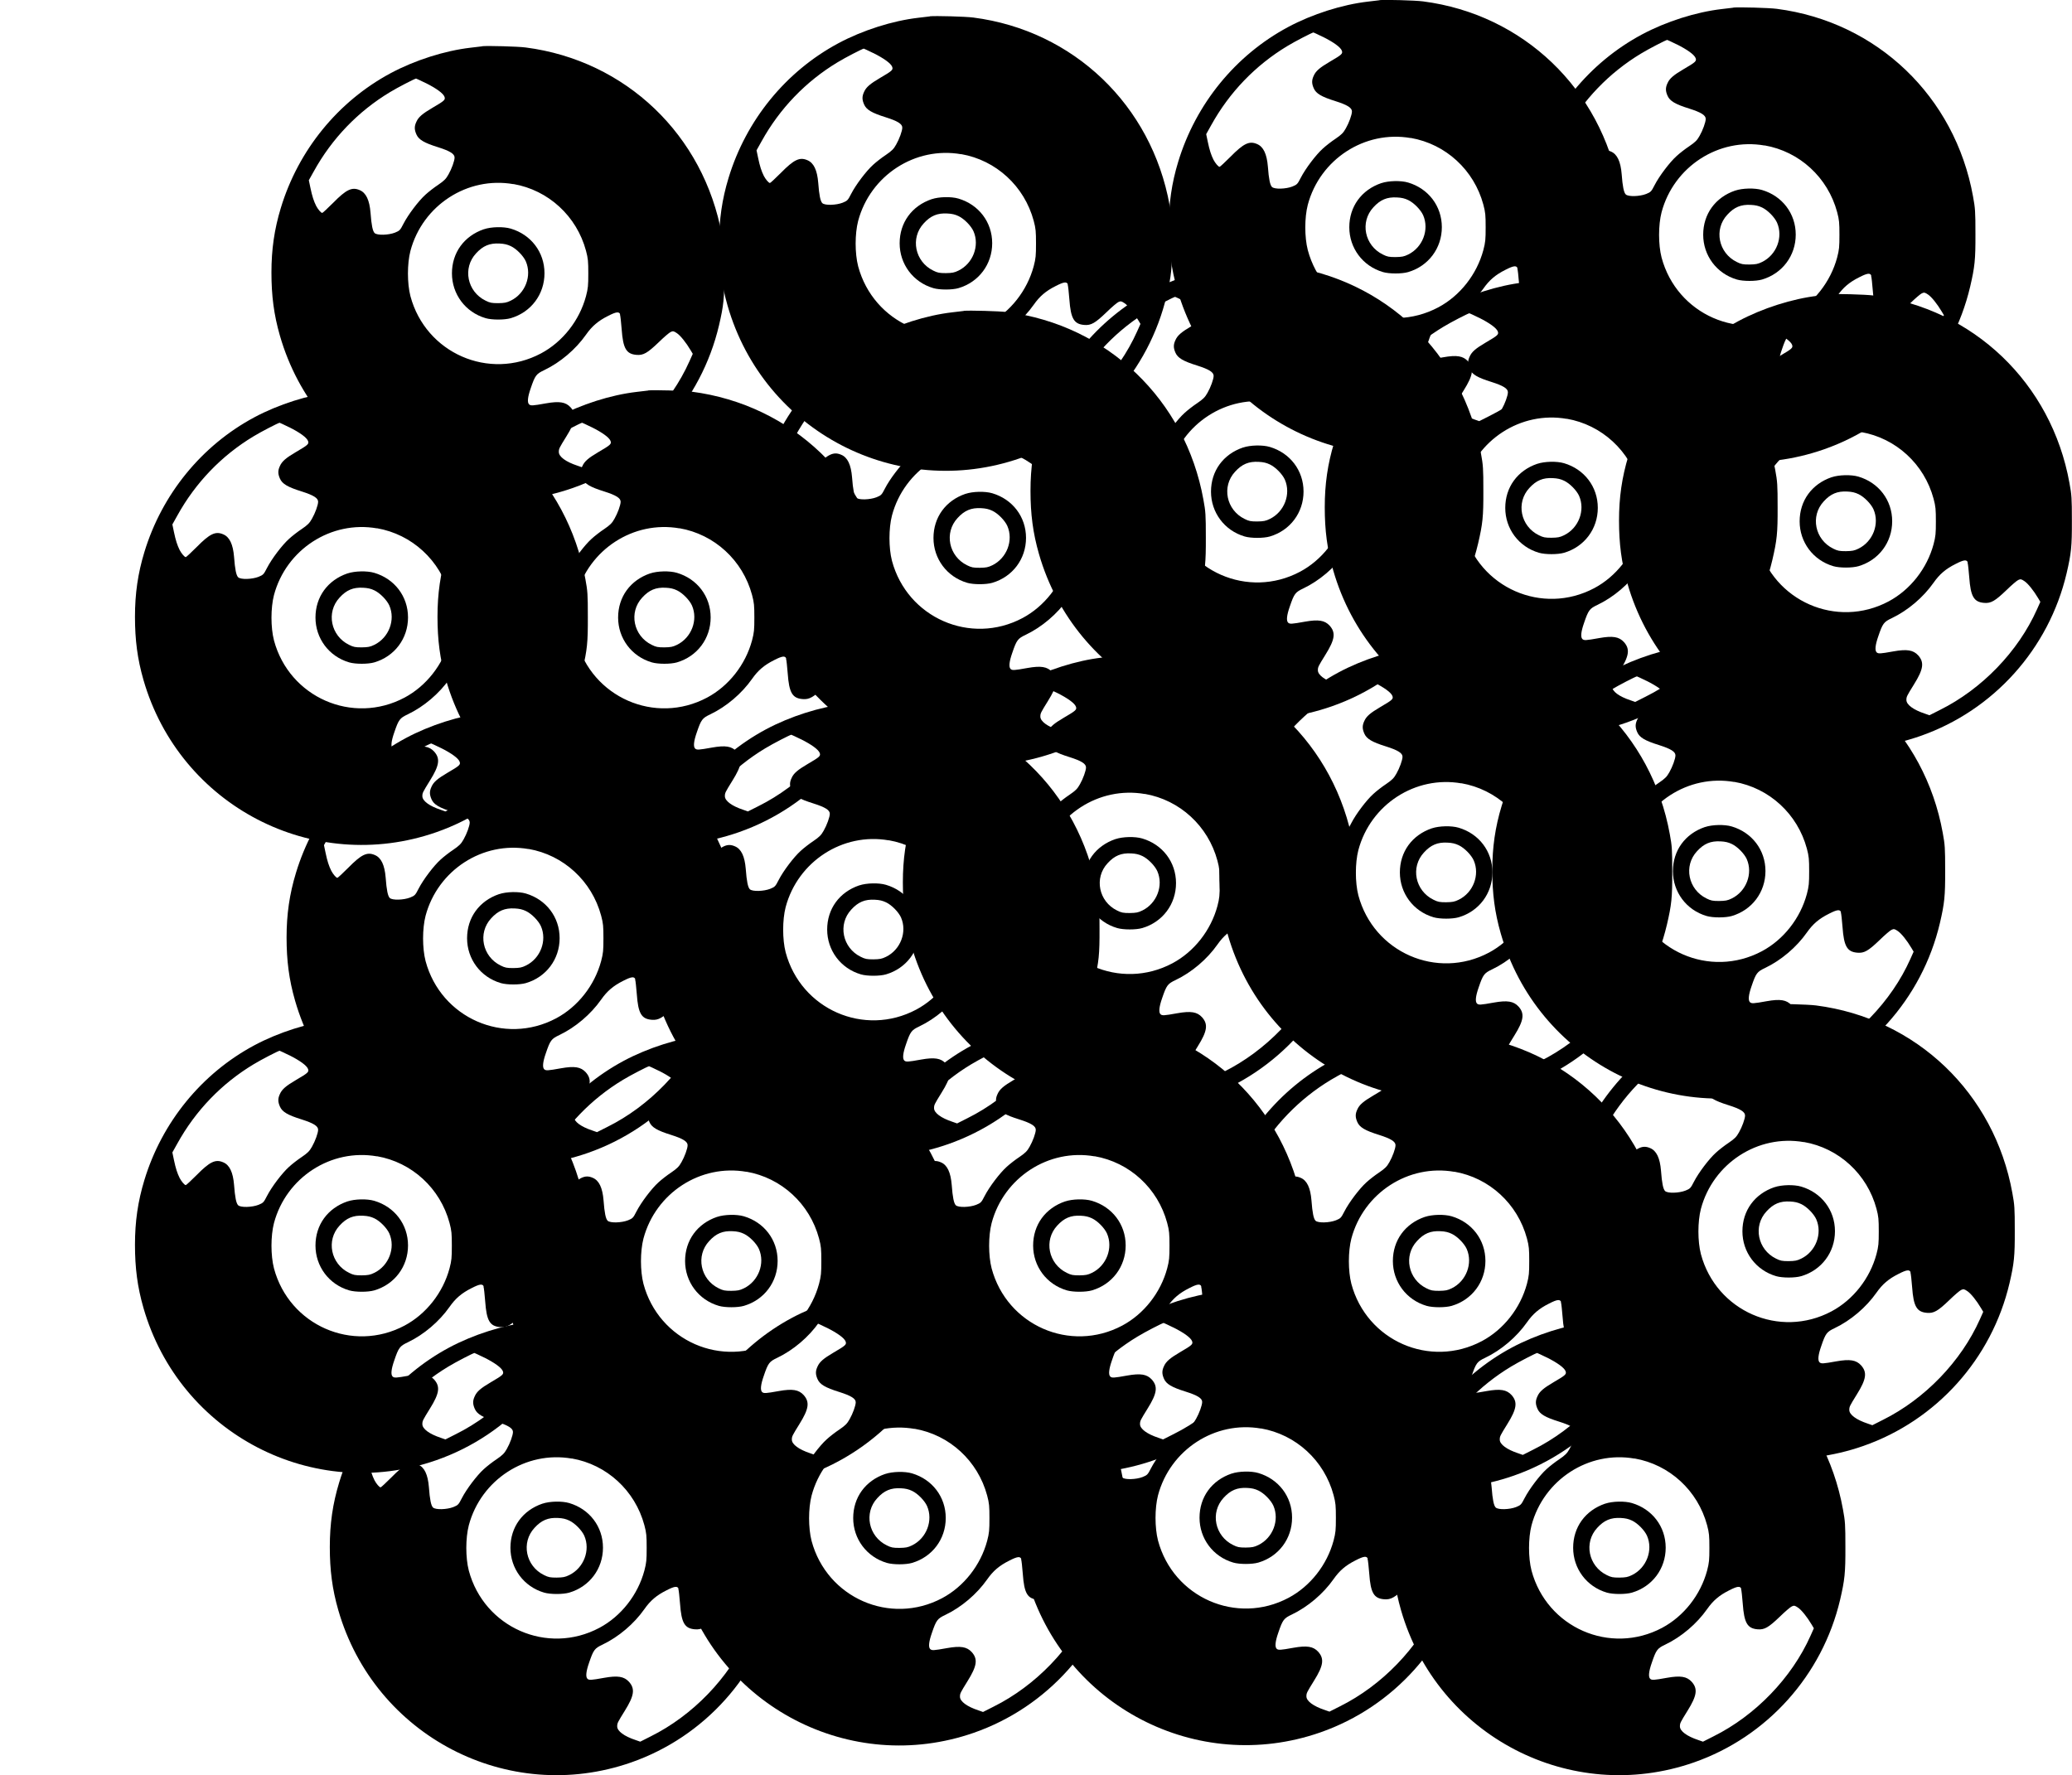 <?xml version="1.0" encoding="UTF-8"?>
<svg id="Layer_1" data-name="Layer 1" xmlns="http://www.w3.org/2000/svg" viewBox="0 0 180.68 154.83">
  <g>
    <path d="m30.15,34.06c-.15.02-.6.07-1.01.12-2.25.26-4.86,1.09-6.97,2.22-4.59,2.46-8.05,6.71-9.58,11.75-.57,1.87-.82,3.63-.82,5.64s.21,3.67.74,5.51c3.16,10.97,14.8,17.03,25.54,13.28,6.38-2.23,11.2-7.6,12.75-14.19.4-1.72.47-2.34.46-4.61,0-1.95-.02-2.23-.21-3.26-1.57-8.72-8.38-15.23-17.11-16.36-.68-.09-3.32-.16-3.8-.11Zm-4.93,3.2c.92.46,1.53.9,1.64,1.2.09.26.02.34-1.03.95-.9.53-1.24.82-1.42,1.23-.19.4-.18.69,0,1.1.2.46.67.74,1.89,1.12,1.04.33,1.44.58,1.44.9,0,.29-.26,1-.53,1.47-.22.4-.39.56-.9.91-.35.23-.85.62-1.11.86-.6.54-1.51,1.74-1.92,2.54-.29.57-.33.6-.74.77-.57.22-1.54.25-1.77.04-.17-.16-.28-.69-.36-1.78-.09-1.1-.39-1.74-.95-1.97-.67-.29-1.17-.05-2.31,1.11-.48.48-.91.88-.95.88-.11,0-.37-.31-.53-.61-.21-.42-.35-.85-.5-1.57l-.14-.67.43-.77c1.59-2.88,3.87-5.24,6.64-6.91.67-.41,2.13-1.16,2.28-1.19.02,0,.38.17.81.38Zm7.65,8.81c3.05.53,5.52,2.8,6.33,5.82.18.68.2.92.2,1.98s-.02,1.29-.2,1.98c-.57,2.12-2.03,3.98-3.92,4.99-4.53,2.41-10.06-.02-11.39-4.99-.29-1.13-.29-2.82,0-3.95,1.06-3.98,4.98-6.52,8.98-5.82Zm9.29,11.37c.04.1.1.68.15,1.3.12,1.67.4,2.16,1.3,2.23.59.05.95-.16,1.93-1.1.46-.45.93-.85,1.05-.9.2-.09.26-.08.54.11.3.2.8.82,1.19,1.48l.19.32-.29.65c-1.64,3.68-4.81,6.96-8.47,8.78l-.91.46-.4-.14c-1-.33-1.61-.78-1.61-1.19,0-.29.03-.34.66-1.36.83-1.33.91-1.92.37-2.53-.43-.47-.98-.56-2.16-.35-1.17.21-1.32.22-1.47.08-.16-.17-.12-.63.15-1.4.38-1.12.48-1.25,1.18-1.58,1.4-.67,2.74-1.81,3.64-3.09.52-.74,1.05-1.2,1.93-1.64.7-.36.95-.39,1.05-.14Z"/>
    <path d="m30.3,50.01c-1.73.59-2.79,2.05-2.79,3.85s1.16,3.39,2.94,3.91c.55.16,1.64.16,2.19,0,1.77-.52,2.94-2.08,2.94-3.92s-1.18-3.37-2.94-3.89c-.64-.19-1.71-.16-2.33.05Zm2.35,1.48c.5.24,1.09.85,1.3,1.32.55,1.26-.04,2.81-1.31,3.43-.37.18-.54.21-1.1.22-.57,0-.72-.03-1.1-.22-1.6-.78-2.02-2.84-.83-4.12.6-.66,1.19-.91,2.06-.86.4.02.67.08.98.23Z"/>
  </g>
  <g>
    <path d="m133.9,24.51c-.15.02-.6.07-1.01.12-2.25.26-4.86,1.09-6.97,2.22-4.59,2.46-8.05,6.71-9.58,11.75-.57,1.87-.82,3.63-.82,5.64s.21,3.67.74,5.51c3.16,10.97,14.8,17.03,25.54,13.28,6.38-2.23,11.2-7.6,12.75-14.19.4-1.72.47-2.34.46-4.61,0-1.95-.02-2.23-.21-3.26-1.57-8.72-8.38-15.23-17.11-16.36-.68-.09-3.32-.16-3.8-.11Zm-4.93,3.2c.92.46,1.53.9,1.64,1.2.09.26.02.34-1.03.95-.9.53-1.24.82-1.42,1.23-.19.4-.18.69,0,1.1.2.46.67.74,1.89,1.12,1.04.33,1.44.58,1.44.9,0,.29-.26,1-.53,1.47-.22.4-.39.56-.9.91-.35.23-.85.62-1.11.86-.6.54-1.51,1.74-1.92,2.54-.29.57-.33.6-.74.77-.57.22-1.54.25-1.77.04-.17-.16-.28-.69-.36-1.78-.09-1.1-.39-1.74-.95-1.97-.67-.29-1.17-.05-2.31,1.11-.48.48-.91.88-.95.88-.11,0-.37-.31-.53-.61-.21-.42-.35-.85-.5-1.57l-.14-.67.43-.77c1.59-2.88,3.87-5.24,6.64-6.91.67-.41,2.13-1.16,2.28-1.19.02,0,.38.17.81.38Zm7.65,8.81c3.05.53,5.52,2.8,6.33,5.82.18.68.2.92.2,1.98s-.02,1.29-.2,1.98c-.57,2.12-2.03,3.98-3.92,4.99-4.53,2.41-10.06-.02-11.39-4.99-.29-1.13-.29-2.82,0-3.95,1.06-3.98,4.98-6.52,8.98-5.82Zm9.29,11.37c.04.1.1.68.15,1.3.12,1.67.4,2.16,1.3,2.23.59.05.95-.16,1.93-1.1.46-.45.93-.85,1.05-.9.2-.09.26-.08.54.11.3.2.8.82,1.19,1.48l.19.32-.29.65c-1.64,3.68-4.81,6.96-8.47,8.78l-.91.46-.4-.14c-1-.33-1.61-.78-1.61-1.19,0-.29.03-.34.66-1.36.83-1.33.91-1.92.37-2.53-.43-.47-.98-.56-2.16-.35-1.17.21-1.32.22-1.47.08-.16-.17-.12-.63.15-1.4.38-1.12.48-1.25,1.18-1.58,1.4-.67,2.74-1.81,3.64-3.09.52-.74,1.05-1.2,1.93-1.64.7-.36.95-.39,1.05-.14Z"/>
    <path d="m134.05,40.45c-1.73.59-2.79,2.05-2.79,3.85s1.16,3.39,2.94,3.91c.55.16,1.64.16,2.19,0,1.77-.52,2.94-2.08,2.94-3.92s-1.18-3.37-2.94-3.89c-.64-.19-1.71-.16-2.33.05Zm2.35,1.48c.5.24,1.09.85,1.3,1.32.55,1.26-.04,2.81-1.31,3.43-.37.18-.54.21-1.1.22-.57,0-.72-.03-1.1-.22-1.6-.78-2.02-2.84-.83-4.12.6-.66,1.19-.91,2.06-.86.4.02.67.08.98.23Z"/>
  </g>
  <g>
    <path d="m84.04,27.12c-.15.02-.6.07-1.01.12-2.25.26-4.86,1.09-6.97,2.22-4.59,2.46-8.05,6.71-9.58,11.75-.57,1.87-.82,3.63-.82,5.64s.21,3.67.74,5.51c3.16,10.97,14.8,17.03,25.54,13.28,6.38-2.23,11.2-7.6,12.75-14.19.4-1.72.47-2.34.46-4.61,0-1.95-.02-2.23-.21-3.26-1.57-8.72-8.38-15.23-17.11-16.36-.68-.09-3.32-.16-3.8-.11Zm-4.93,3.2c.92.46,1.53.9,1.64,1.2.09.26.02.34-1.03.95-.9.53-1.24.82-1.42,1.23-.19.4-.18.69,0,1.1.2.46.67.74,1.89,1.12,1.04.33,1.44.58,1.44.9,0,.29-.26,1-.53,1.47-.22.4-.39.56-.9.91-.35.23-.85.62-1.11.86-.6.54-1.51,1.74-1.92,2.54-.29.57-.33.6-.74.77-.57.22-1.54.25-1.77.04-.17-.16-.28-.69-.36-1.78-.09-1.1-.39-1.74-.95-1.97-.67-.29-1.17-.05-2.31,1.11-.48.48-.91.88-.95.88-.11,0-.37-.31-.53-.61-.21-.42-.35-.85-.5-1.57l-.14-.67.43-.77c1.59-2.88,3.87-5.24,6.64-6.91.67-.41,2.13-1.16,2.28-1.19.02,0,.38.17.81.38Zm7.65,8.81c3.05.53,5.52,2.8,6.33,5.82.18.68.2.92.2,1.98s-.02,1.29-.2,1.98c-.57,2.12-2.03,3.98-3.92,4.99-4.53,2.41-10.06-.02-11.39-4.99-.29-1.13-.29-2.82,0-3.95,1.06-3.98,4.98-6.52,8.98-5.82Zm9.29,11.37c.04.1.1.68.15,1.3.12,1.67.4,2.16,1.3,2.23.59.05.95-.16,1.93-1.1.46-.45.93-.85,1.05-.9.2-.09.26-.08.54.11.3.2.8.82,1.19,1.48l.19.32-.29.65c-1.64,3.68-4.81,6.96-8.47,8.78l-.91.46-.4-.14c-1-.33-1.61-.78-1.61-1.19,0-.29.03-.34.66-1.36.83-1.33.91-1.92.37-2.53-.43-.47-.98-.56-2.16-.35-1.17.21-1.32.22-1.47.08-.16-.17-.12-.63.15-1.4.38-1.12.48-1.25,1.18-1.58,1.4-.67,2.74-1.81,3.64-3.09.52-.74,1.05-1.2,1.93-1.64.7-.36.95-.39,1.05-.14Z"/>
    <path d="m84.19,43.07c-1.73.59-2.79,2.05-2.79,3.85s1.16,3.39,2.94,3.91c.55.16,1.64.16,2.19,0,1.77-.52,2.94-2.08,2.94-3.92s-1.18-3.37-2.94-3.89c-.64-.19-1.71-.16-2.33.05Zm2.35,1.48c.5.24,1.09.85,1.3,1.32.55,1.26-.04,2.81-1.31,3.43-.37.18-.54.21-1.1.22-.57,0-.72-.03-1.1-.22-1.6-.78-2.02-2.84-.83-4.12.6-.66,1.19-.91,2.06-.86.4.02.67.08.98.23Z"/>
  </g>
  <g>
    <path d="m30.15,88.83c-.15.02-.6.07-1.01.12-2.25.26-4.86,1.09-6.97,2.22-4.59,2.46-8.05,6.71-9.58,11.75-.57,1.87-.82,3.63-.82,5.64s.21,3.67.74,5.51c3.16,10.97,14.8,17.03,25.54,13.28,6.38-2.23,11.2-7.6,12.75-14.19.4-1.72.47-2.34.46-4.61,0-1.95-.02-2.23-.21-3.26-1.57-8.72-8.38-15.23-17.11-16.36-.68-.09-3.32-.16-3.8-.11Zm-4.93,3.2c.92.46,1.53.9,1.64,1.2.09.26.02.34-1.03.95-.9.53-1.24.82-1.42,1.23-.19.4-.18.69,0,1.1.2.46.67.74,1.89,1.12,1.04.33,1.44.58,1.44.9,0,.29-.26,1-.53,1.47-.22.4-.39.56-.9.91-.35.23-.85.62-1.11.86-.6.54-1.51,1.74-1.92,2.54-.29.57-.33.6-.74.77-.57.22-1.54.25-1.77.04-.17-.16-.28-.69-.36-1.78-.09-1.1-.39-1.74-.95-1.97-.67-.29-1.17-.05-2.31,1.11-.48.48-.91.88-.95.88-.11,0-.37-.31-.53-.61-.21-.42-.35-.85-.5-1.57l-.14-.67.43-.77c1.59-2.88,3.87-5.24,6.64-6.91.67-.41,2.13-1.16,2.28-1.19.02,0,.38.17.81.38Zm7.65,8.81c3.05.53,5.52,2.8,6.33,5.82.18.68.2.92.2,1.98s-.02,1.29-.2,1.98c-.57,2.12-2.03,3.98-3.92,4.99-4.53,2.41-10.06-.02-11.39-4.99-.29-1.13-.29-2.82,0-3.95,1.06-3.98,4.98-6.52,8.98-5.82Zm9.29,11.37c.04.1.1.68.15,1.3.12,1.67.4,2.16,1.3,2.23.59.05.95-.16,1.93-1.1.46-.45.93-.85,1.05-.9.2-.09.26-.08.54.11.3.2.8.82,1.19,1.48l.19.32-.29.65c-1.64,3.68-4.81,6.96-8.47,8.78l-.91.46-.4-.14c-1-.33-1.61-.78-1.61-1.19,0-.29.03-.34.66-1.36.83-1.33.91-1.92.37-2.53-.43-.47-.98-.56-2.16-.35-1.17.21-1.32.22-1.47.08-.16-.17-.12-.63.15-1.4.38-1.12.48-1.25,1.18-1.58,1.4-.67,2.74-1.81,3.64-3.09.52-.74,1.05-1.2,1.93-1.64.7-.36.95-.39,1.05-.14Z"/>
    <path d="m30.3,104.78c-1.73.59-2.79,2.05-2.79,3.85s1.16,3.39,2.94,3.91c.55.16,1.64.16,2.19,0,1.77-.52,2.94-2.08,2.94-3.92s-1.18-3.37-2.94-3.89c-.64-.19-1.71-.16-2.33.05Zm2.35,1.48c.5.24,1.09.85,1.3,1.32.55,1.26-.04,2.81-1.31,3.43-.37.18-.54.21-1.1.22-.57,0-.72-.03-1.1-.22-1.6-.78-2.02-2.84-.83-4.12.6-.66,1.19-.91,2.06-.86.4.02.67.08.98.23Z"/>
  </g>
  <g>
    <path d="m154.58,87.59c-.15.02-.6.07-1.01.12-2.25.26-4.86,1.09-6.97,2.22-4.59,2.46-8.05,6.71-9.58,11.75-.57,1.87-.82,3.63-.82,5.64s.21,3.67.74,5.51c3.16,10.97,14.8,17.03,25.54,13.28,6.38-2.23,11.2-7.6,12.75-14.19.4-1.72.47-2.34.46-4.61,0-1.95-.02-2.23-.21-3.26-1.57-8.72-8.38-15.23-17.11-16.36-.68-.09-3.32-.16-3.8-.11Zm-4.93,3.2c.92.46,1.53.9,1.64,1.2.09.26.02.34-1.03.95-.9.53-1.24.82-1.42,1.23-.19.4-.18.69,0,1.1.2.46.67.74,1.89,1.12,1.04.33,1.44.58,1.44.9,0,.29-.26,1-.53,1.47-.22.4-.39.56-.9.91-.35.23-.85.62-1.11.86-.6.54-1.51,1.74-1.92,2.54-.29.57-.33.6-.74.77-.57.22-1.54.25-1.77.04-.17-.16-.28-.69-.36-1.78-.09-1.1-.39-1.74-.95-1.97-.67-.29-1.17-.05-2.31,1.11-.48.48-.91.88-.95.88-.11,0-.37-.31-.53-.61-.21-.42-.35-.85-.5-1.57l-.14-.67.43-.77c1.59-2.88,3.87-5.24,6.64-6.91.67-.41,2.13-1.16,2.28-1.19.02,0,.38.17.81.38Zm7.65,8.81c3.05.53,5.52,2.8,6.33,5.82.18.68.2.92.2,1.98s-.02,1.29-.2,1.98c-.57,2.12-2.03,3.98-3.92,4.99-4.53,2.41-10.06-.02-11.39-4.99-.29-1.13-.29-2.82,0-3.95,1.06-3.98,4.98-6.52,8.98-5.82Zm9.29,11.37c.04.1.1.68.15,1.3.12,1.67.4,2.16,1.3,2.23.59.05.95-.16,1.93-1.1.46-.45.93-.85,1.05-.9.2-.09.26-.08.54.11.3.2.8.82,1.19,1.48l.19.32-.29.65c-1.64,3.68-4.81,6.96-8.47,8.78l-.91.46-.4-.14c-1-.33-1.61-.78-1.61-1.19,0-.29.03-.34.66-1.36.83-1.33.91-1.92.37-2.53-.43-.47-.98-.56-2.16-.35-1.17.21-1.32.22-1.47.08-.16-.17-.12-.63.15-1.4.38-1.12.48-1.25,1.18-1.58,1.4-.67,2.74-1.81,3.64-3.09.52-.74,1.05-1.2,1.93-1.64.7-.36.95-.39,1.05-.14Z"/>
    <path d="m154.73,103.54c-1.73.59-2.79,2.05-2.79,3.85s1.16,3.39,2.94,3.91c.55.16,1.64.16,2.19,0,1.77-.52,2.94-2.08,2.94-3.92s-1.18-3.37-2.94-3.89c-.64-.19-1.71-.16-2.33.05Zm2.35,1.48c.5.24,1.09.85,1.3,1.32.55,1.26-.04,2.81-1.31,3.43-.37.18-.54.21-1.1.22-.57,0-.72-.03-1.1-.22-1.6-.78-2.02-2.84-.83-4.12.6-.66,1.19-.91,2.06-.86.4.02.67.08.98.23Z"/>
  </g>
  <g>
    <path d="m92.73,88.83c-.15.02-.6.07-1.01.12-2.25.26-4.86,1.09-6.97,2.22-4.59,2.46-8.05,6.71-9.58,11.75-.57,1.87-.82,3.63-.82,5.64s.21,3.67.74,5.51c3.16,10.97,14.8,17.03,25.54,13.28,6.38-2.23,11.2-7.6,12.75-14.19.4-1.72.47-2.34.46-4.61,0-1.95-.02-2.23-.21-3.26-1.57-8.72-8.38-15.23-17.11-16.36-.68-.09-3.32-.16-3.8-.11Zm-4.93,3.2c.92.46,1.53.9,1.64,1.2.09.26.02.34-1.03.95-.9.53-1.24.82-1.42,1.23-.19.4-.18.69,0,1.1.2.46.67.74,1.89,1.12,1.04.33,1.44.58,1.44.9,0,.29-.26,1-.53,1.47-.22.4-.39.56-.9.91-.35.23-.85.62-1.11.86-.6.54-1.51,1.74-1.92,2.54-.29.57-.33.6-.74.77-.57.22-1.54.25-1.77.04-.17-.16-.28-.69-.36-1.78-.09-1.1-.39-1.74-.95-1.97-.67-.29-1.17-.05-2.31,1.11-.48.48-.91.88-.95.88-.11,0-.37-.31-.53-.61-.21-.42-.35-.85-.5-1.57l-.14-.67.43-.77c1.59-2.88,3.87-5.24,6.64-6.91.67-.41,2.13-1.16,2.28-1.19.02,0,.38.17.81.38Zm7.65,8.81c3.05.53,5.52,2.8,6.33,5.82.18.68.2.92.2,1.98s-.02,1.29-.2,1.98c-.57,2.12-2.03,3.98-3.92,4.99-4.53,2.41-10.06-.02-11.39-4.99-.29-1.13-.29-2.82,0-3.95,1.06-3.98,4.98-6.52,8.98-5.82Zm9.29,11.37c.04.1.1.68.15,1.3.12,1.67.4,2.16,1.3,2.23.59.05.95-.16,1.93-1.1.46-.45.93-.85,1.05-.9.2-.09.26-.08.54.11.3.2.8.82,1.19,1.48l.19.32-.29.65c-1.64,3.68-4.81,6.96-8.47,8.78l-.91.46-.4-.14c-1-.33-1.61-.78-1.61-1.19,0-.29.03-.34.66-1.36.83-1.33.91-1.92.37-2.53-.43-.47-.98-.56-2.16-.35-1.17.21-1.32.22-1.47.08-.16-.17-.12-.63.15-1.4.38-1.12.48-1.25,1.18-1.58,1.4-.67,2.74-1.81,3.64-3.09.52-.74,1.05-1.2,1.93-1.64.7-.36.95-.39,1.05-.14Z"/>
    <path d="m92.88,104.78c-1.73.59-2.79,2.05-2.79,3.85s1.16,3.39,2.94,3.91c.55.16,1.64.16,2.19,0,1.77-.52,2.94-2.08,2.94-3.92s-1.18-3.37-2.94-3.89c-.64-.19-1.71-.16-2.33.05Zm2.35,1.48c.5.24,1.09.85,1.3,1.32.55,1.26-.04,2.81-1.31,3.43-.37.18-.54.21-1.1.22-.57,0-.72-.03-1.1-.22-1.6-.78-2.02-2.84-.83-4.12.6-.66,1.19-.91,2.06-.86.4.02.67.08.98.23Z"/>
  </g>
  <g>
    <path d="m74.77,61.27c-.15.02-.6.07-1.01.12-2.25.26-4.86,1.09-6.97,2.22-4.59,2.46-8.05,6.71-9.58,11.75-.57,1.87-.82,3.63-.82,5.64s.21,3.67.74,5.51c3.16,10.97,14.8,17.03,25.54,13.28,6.38-2.23,11.2-7.6,12.75-14.19.4-1.72.47-2.34.46-4.61,0-1.95-.02-2.23-.21-3.26-1.57-8.72-8.38-15.23-17.11-16.36-.68-.09-3.32-.16-3.8-.11Zm-4.93,3.2c.92.46,1.53.9,1.64,1.2.09.26.02.34-1.03.95-.9.53-1.24.82-1.42,1.23-.19.4-.18.69,0,1.1.2.46.67.74,1.89,1.12,1.04.33,1.44.58,1.44.9,0,.29-.26,1-.53,1.47-.22.4-.39.56-.9.91-.35.23-.85.62-1.11.86-.6.54-1.51,1.74-1.92,2.54-.29.57-.33.6-.74.77-.57.22-1.54.25-1.77.04-.17-.16-.28-.69-.36-1.78-.09-1.1-.39-1.74-.95-1.97-.67-.29-1.17-.05-2.31,1.11-.48.48-.91.88-.95.88-.11,0-.37-.31-.53-.61-.21-.42-.35-.85-.5-1.57l-.14-.67.43-.77c1.59-2.88,3.87-5.24,6.64-6.91.67-.41,2.13-1.16,2.28-1.19.02,0,.38.17.81.38Zm7.65,8.81c3.05.53,5.52,2.8,6.33,5.82.18.68.2.92.2,1.98s-.02,1.29-.2,1.98c-.57,2.12-2.03,3.98-3.92,4.99-4.53,2.41-10.06-.02-11.39-4.99-.29-1.13-.29-2.82,0-3.95,1.06-3.98,4.98-6.52,8.98-5.82Zm9.29,11.37c.04.1.1.68.15,1.3.12,1.67.4,2.16,1.3,2.23.59.05.95-.16,1.93-1.1.46-.45.93-.85,1.05-.9.2-.09.26-.08.54.11.3.2.8.82,1.19,1.48l.19.32-.29.65c-1.64,3.68-4.81,6.96-8.47,8.78l-.91.46-.4-.14c-1-.33-1.61-.78-1.61-1.19,0-.29.03-.34.66-1.36.83-1.33.91-1.92.37-2.53-.43-.47-.98-.56-2.16-.35-1.17.21-1.32.22-1.47.08-.16-.17-.12-.63.15-1.4.38-1.12.48-1.25,1.18-1.58,1.4-.67,2.74-1.81,3.64-3.09.52-.74,1.05-1.2,1.93-1.64.7-.36.95-.39,1.05-.14Z"/>
    <path d="m74.92,77.22c-1.73.59-2.79,2.05-2.79,3.85s1.16,3.39,2.94,3.91c.55.16,1.64.16,2.19,0,1.77-.52,2.94-2.08,2.94-3.92s-1.18-3.37-2.94-3.89c-.64-.19-1.71-.16-2.33.05Zm2.35,1.48c.5.24,1.09.85,1.3,1.32.55,1.26-.04,2.81-1.31,3.43-.37.18-.54.21-1.1.22-.57,0-.72-.03-1.1-.22-1.6-.78-2.02-2.84-.83-4.12.6-.66,1.19-.91,2.06-.86.4.02.67.08.98.23Z"/>
  </g>
  <g>
    <path d="m124.71,56.3c-.15.02-.6.07-1.01.12-2.25.26-4.86,1.09-6.97,2.22-4.59,2.46-8.05,6.71-9.58,11.75-.57,1.87-.82,3.63-.82,5.64s.21,3.67.74,5.51c3.16,10.97,14.8,17.03,25.54,13.28,6.38-2.23,11.2-7.6,12.75-14.19.4-1.72.47-2.34.46-4.61,0-1.95-.02-2.23-.21-3.26-1.57-8.72-8.38-15.23-17.11-16.36-.68-.09-3.32-.16-3.8-.11Zm-4.93,3.2c.92.46,1.53.9,1.64,1.2.09.26.02.34-1.03.95-.9.53-1.24.82-1.42,1.23-.19.4-.18.69,0,1.1.2.46.67.74,1.89,1.12,1.04.33,1.44.58,1.44.9,0,.29-.26,1-.53,1.47-.22.4-.39.56-.9.91-.35.23-.85.62-1.11.86-.6.54-1.51,1.74-1.92,2.54-.29.57-.33.6-.74.77-.57.22-1.54.25-1.77.04-.17-.16-.28-.69-.36-1.78-.09-1.1-.39-1.74-.95-1.97-.67-.29-1.17-.05-2.31,1.11-.48.48-.91.88-.95.88-.11,0-.37-.31-.53-.61-.21-.42-.35-.85-.5-1.57l-.14-.67.43-.77c1.59-2.88,3.87-5.24,6.64-6.91.67-.41,2.13-1.16,2.28-1.19.02,0,.38.17.81.38Zm7.65,8.81c3.05.53,5.52,2.8,6.33,5.82.18.68.2.92.2,1.98s-.02,1.29-.2,1.98c-.57,2.12-2.03,3.98-3.92,4.99-4.53,2.41-10.06-.02-11.39-4.99-.29-1.13-.29-2.82,0-3.95,1.06-3.98,4.98-6.52,8.98-5.82Zm9.29,11.37c.04.1.1.68.15,1.3.12,1.67.4,2.16,1.3,2.23.59.05.95-.16,1.93-1.1.46-.45.93-.85,1.05-.9.2-.09.26-.08.54.11.3.2.8.82,1.19,1.48l.19.32-.29.65c-1.64,3.68-4.81,6.96-8.47,8.78l-.91.46-.4-.14c-1-.33-1.61-.78-1.61-1.19,0-.29.03-.34.66-1.36.83-1.33.91-1.92.37-2.53-.43-.47-.98-.56-2.16-.35-1.17.21-1.32.22-1.47.08-.16-.17-.12-.63.15-1.4.38-1.12.48-1.25,1.18-1.58,1.4-.67,2.74-1.81,3.64-3.09.52-.74,1.05-1.2,1.93-1.64.7-.36.95-.39,1.05-.14Z"/>
    <path d="m124.86,72.24c-1.73.59-2.79,2.05-2.79,3.85s1.16,3.39,2.94,3.91c.55.16,1.64.16,2.19,0,1.77-.52,2.94-2.08,2.94-3.92s-1.18-3.37-2.94-3.89c-.64-.19-1.71-.16-2.33.05Zm2.35,1.48c.5.24,1.09.85,1.3,1.32.55,1.26-.04,2.81-1.31,3.43-.37.18-.54.21-1.1.22-.57,0-.72-.03-1.1-.22-1.6-.78-2.02-2.84-.83-4.12.6-.66,1.19-.91,2.06-.86.4.02.67.08.98.23Z"/>
  </g>
  <g>
    <path d="m108.24,23.08c-.15.02-.6.07-1.01.12-2.25.26-4.86,1.09-6.97,2.22-4.59,2.46-8.05,6.71-9.58,11.75-.57,1.87-.82,3.63-.82,5.64s.21,3.67.74,5.51c3.16,10.97,14.8,17.03,25.54,13.28,6.38-2.23,11.2-7.6,12.75-14.19.4-1.72.47-2.34.46-4.61,0-1.95-.02-2.23-.21-3.26-1.57-8.72-8.38-15.23-17.11-16.36-.68-.09-3.32-.16-3.8-.11Zm-4.93,3.2c.92.46,1.53.9,1.64,1.2.09.26.02.34-1.03.95-.9.53-1.24.82-1.42,1.23-.19.4-.18.69,0,1.1.2.46.67.74,1.89,1.12,1.04.33,1.44.58,1.44.9,0,.29-.26,1-.53,1.47-.22.4-.39.56-.9.91-.35.23-.85.62-1.11.86-.6.54-1.51,1.74-1.92,2.54-.29.57-.33.6-.74.77-.57.22-1.54.25-1.77.04-.17-.16-.28-.69-.36-1.78-.09-1.1-.39-1.74-.95-1.97-.67-.29-1.17-.05-2.31,1.11-.48.48-.91.88-.95.88-.11,0-.37-.31-.53-.61-.21-.42-.35-.85-.5-1.57l-.14-.67.43-.77c1.59-2.88,3.87-5.24,6.64-6.91.67-.41,2.13-1.16,2.28-1.19.02,0,.38.17.81.38Zm7.65,8.81c3.05.53,5.52,2.8,6.33,5.82.18.68.2.92.2,1.98s-.02,1.29-.2,1.98c-.57,2.12-2.03,3.98-3.92,4.99-4.53,2.41-10.06-.02-11.39-4.99-.29-1.13-.29-2.82,0-3.95,1.06-3.98,4.98-6.52,8.98-5.82Zm9.29,11.37c.04.1.1.68.15,1.3.12,1.67.4,2.16,1.3,2.23.59.05.95-.16,1.93-1.1.46-.45.93-.85,1.05-.9.2-.09.26-.08.54.11.3.2.8.82,1.19,1.48l.19.32-.29.65c-1.64,3.68-4.81,6.96-8.47,8.78l-.91.46-.4-.14c-1-.33-1.61-.78-1.61-1.19,0-.29.03-.34.66-1.36.83-1.33.91-1.92.37-2.53-.43-.47-.98-.56-2.16-.35-1.17.21-1.32.22-1.47.08-.16-.17-.12-.63.15-1.4.38-1.12.48-1.25,1.18-1.58,1.4-.67,2.74-1.81,3.64-3.09.52-.74,1.05-1.2,1.93-1.64.7-.36.95-.39,1.05-.14Z"/>
    <path d="m108.39,39.03c-1.73.59-2.79,2.05-2.79,3.85s1.16,3.39,2.94,3.91c.55.16,1.64.16,2.19,0,1.77-.52,2.94-2.08,2.94-3.92s-1.18-3.37-2.94-3.89c-.64-.19-1.71-.16-2.33.05Zm2.35,1.48c.5.24,1.09.85,1.3,1.32.55,1.26-.04,2.81-1.31,3.43-.37.18-.54.21-1.1.22-.57,0-.72-.03-1.1-.22-1.6-.78-2.02-2.84-.83-4.12.6-.66,1.19-.91,2.06-.86.4.02.67.08.98.23Z"/>
  </g>
  <g>
    <path d="m43.37,62.03c-.15.02-.6.07-1.01.12-2.25.26-4.86,1.09-6.97,2.22-4.59,2.46-8.05,6.71-9.58,11.75-.57,1.87-.82,3.63-.82,5.64s.21,3.67.74,5.51c3.16,10.97,14.8,17.03,25.54,13.28,6.38-2.23,11.2-7.6,12.75-14.19.4-1.72.47-2.34.46-4.61,0-1.95-.02-2.23-.21-3.26-1.57-8.72-8.38-15.23-17.11-16.36-.68-.09-3.32-.16-3.8-.11Zm-4.93,3.2c.92.46,1.53.9,1.64,1.2.09.26.02.34-1.03.95-.9.53-1.24.82-1.42,1.23-.19.4-.18.69,0,1.1.2.46.67.74,1.89,1.12,1.04.33,1.44.58,1.44.9,0,.29-.26,1-.53,1.47-.22.4-.39.56-.9.91-.35.23-.85.62-1.11.86-.6.54-1.51,1.74-1.92,2.54-.29.57-.33.6-.74.77-.57.22-1.54.25-1.77.04-.17-.16-.28-.69-.36-1.78-.09-1.1-.39-1.74-.95-1.97-.67-.29-1.17-.05-2.31,1.11-.48.48-.91.88-.95.88-.11,0-.37-.31-.53-.61-.21-.42-.35-.85-.5-1.57l-.14-.67.43-.77c1.59-2.88,3.87-5.24,6.64-6.91.67-.41,2.13-1.16,2.28-1.19.02,0,.38.17.81.38Zm7.65,8.81c3.05.53,5.52,2.8,6.33,5.82.18.68.2.92.2,1.98s-.02,1.29-.2,1.98c-.57,2.12-2.03,3.98-3.92,4.99-4.53,2.41-10.06-.02-11.39-4.99-.29-1.13-.29-2.82,0-3.95,1.06-3.98,4.98-6.52,8.98-5.82Zm9.29,11.37c.04.1.1.68.15,1.3.12,1.67.4,2.16,1.3,2.23.59.05.95-.16,1.93-1.1.46-.45.93-.85,1.05-.9.2-.09.26-.08.54.11.3.2.8.82,1.19,1.48l.19.32-.29.65c-1.64,3.68-4.81,6.96-8.47,8.78l-.91.46-.4-.14c-1-.33-1.61-.78-1.61-1.19,0-.29.03-.34.66-1.36.83-1.33.91-1.92.37-2.53-.43-.47-.98-.56-2.16-.35-1.17.21-1.32.22-1.47.08-.16-.17-.12-.63.15-1.4.38-1.12.48-1.25,1.18-1.58,1.4-.67,2.74-1.81,3.64-3.09.52-.74,1.05-1.2,1.93-1.64.7-.36.95-.39,1.05-.14Z"/>
    <path d="m43.52,77.98c-1.73.59-2.79,2.05-2.79,3.85s1.16,3.39,2.94,3.91c.55.16,1.64.16,2.19,0,1.77-.52,2.94-2.08,2.94-3.92s-1.18-3.37-2.94-3.89c-.64-.19-1.71-.16-2.33.05Zm2.35,1.48c.5.24,1.09.85,1.3,1.32.55,1.26-.04,2.81-1.31,3.43-.37.18-.54.21-1.1.22-.57,0-.72-.03-1.1-.22-1.6-.78-2.02-2.84-.83-4.12.6-.66,1.19-.91,2.06-.86.4.02.67.08.98.23Z"/>
  </g>
  <g>
    <path d="m97.11,57.23c-.15.02-.6.07-1.01.12-2.25.26-4.86,1.09-6.97,2.22-4.59,2.46-8.05,6.71-9.58,11.75-.57,1.87-.82,3.63-.82,5.64s.21,3.67.74,5.51c3.16,10.97,14.8,17.03,25.54,13.28,6.38-2.23,11.2-7.6,12.75-14.19.4-1.72.47-2.34.46-4.61,0-1.95-.02-2.23-.21-3.26-1.57-8.72-8.38-15.23-17.11-16.36-.68-.09-3.32-.16-3.8-.11Zm-4.93,3.2c.92.46,1.53.9,1.64,1.2.09.26.02.34-1.03.95-.9.53-1.24.82-1.42,1.23-.19.4-.18.69,0,1.1.2.46.67.74,1.89,1.12,1.04.33,1.44.58,1.44.9,0,.29-.26,1-.53,1.47-.22.4-.39.56-.9.91-.35.23-.85.62-1.11.86-.6.54-1.51,1.74-1.92,2.54-.29.57-.33.6-.74.77-.57.22-1.54.25-1.77.04-.17-.16-.28-.69-.36-1.78-.09-1.1-.39-1.74-.95-1.97-.67-.29-1.17-.05-2.31,1.11-.48.48-.91.88-.95.88-.11,0-.37-.31-.53-.61-.21-.42-.35-.85-.5-1.57l-.14-.67.43-.77c1.59-2.88,3.87-5.24,6.64-6.91.67-.41,2.13-1.16,2.28-1.19.02,0,.38.17.81.38Zm7.65,8.81c3.05.53,5.52,2.8,6.33,5.82.18.68.2.92.2,1.98s-.02,1.29-.2,1.98c-.57,2.12-2.03,3.98-3.92,4.99-4.53,2.41-10.06-.02-11.39-4.99-.29-1.13-.29-2.82,0-3.95,1.06-3.98,4.98-6.52,8.98-5.82Zm9.29,11.37c.04.1.1.68.15,1.3.12,1.67.4,2.16,1.3,2.23.59.05.95-.16,1.93-1.1.46-.45.93-.85,1.05-.9.2-.09.26-.08.54.11.3.2.8.82,1.19,1.48l.19.32-.29.65c-1.64,3.68-4.81,6.96-8.47,8.78l-.91.46-.4-.14c-1-.33-1.61-.78-1.61-1.19,0-.29.03-.34.66-1.36.83-1.33.91-1.92.37-2.53-.43-.47-.98-.56-2.16-.35-1.17.21-1.32.22-1.47.08-.16-.17-.12-.63.15-1.4.38-1.12.48-1.25,1.18-1.58,1.4-.67,2.74-1.81,3.64-3.09.52-.74,1.05-1.2,1.93-1.64.7-.36.95-.39,1.05-.14Z"/>
    <path d="m97.27,73.18c-1.73.59-2.79,2.05-2.79,3.85s1.16,3.39,2.94,3.91c.55.16,1.64.16,2.19,0,1.77-.52,2.94-2.08,2.94-3.92s-1.18-3.37-2.94-3.89c-.64-.19-1.71-.16-2.33.05Zm2.35,1.48c.5.24,1.09.85,1.3,1.32.55,1.26-.04,2.81-1.31,3.43-.37.18-.54.21-1.1.22-.57,0-.72-.03-1.1-.22-1.6-.78-2.02-2.84-.83-4.12.6-.66,1.19-.91,2.06-.86.4.02.67.08.98.23Z"/>
  </g>
  <g>
    <path d="m148.51,56.18c-.15.02-.6.07-1.01.12-2.25.26-4.86,1.09-6.97,2.22-4.59,2.46-8.05,6.71-9.58,11.75-.57,1.87-.82,3.63-.82,5.64s.21,3.67.74,5.51c3.16,10.97,14.8,17.03,25.54,13.28,6.38-2.23,11.2-7.6,12.75-14.19.4-1.72.47-2.34.46-4.61,0-1.95-.02-2.23-.21-3.26-1.57-8.72-8.38-15.23-17.11-16.36-.68-.09-3.32-.16-3.8-.11Zm-4.93,3.2c.92.46,1.53.9,1.64,1.2.09.26.02.34-1.03.95-.9.53-1.24.82-1.42,1.23-.19.4-.18.69,0,1.1.2.46.67.74,1.89,1.12,1.04.33,1.44.58,1.44.9,0,.29-.26,1-.53,1.47-.22.4-.39.56-.9.91-.35.23-.85.62-1.11.86-.6.54-1.51,1.74-1.92,2.54-.29.57-.33.6-.74.77-.57.22-1.54.25-1.77.04-.17-.16-.28-.69-.36-1.78-.09-1.1-.39-1.74-.95-1.97-.67-.29-1.17-.05-2.31,1.11-.48.48-.91.88-.95.88-.11,0-.37-.31-.53-.61-.21-.42-.35-.85-.5-1.57l-.14-.67.43-.77c1.59-2.88,3.87-5.24,6.64-6.91.67-.41,2.13-1.16,2.28-1.19.02,0,.38.17.81.38Zm7.65,8.81c3.05.53,5.52,2.8,6.33,5.82.18.68.2.92.2,1.98s-.02,1.29-.2,1.98c-.57,2.12-2.03,3.98-3.92,4.99-4.53,2.41-10.06-.02-11.39-4.99-.29-1.13-.29-2.82,0-3.95,1.06-3.98,4.98-6.52,8.98-5.82Zm9.29,11.37c.04.1.1.68.15,1.3.12,1.67.4,2.16,1.3,2.23.59.05.95-.16,1.93-1.1.46-.45.93-.85,1.05-.9.2-.09.26-.08.54.11.3.2.8.82,1.19,1.48l.19.32-.29.65c-1.64,3.68-4.81,6.96-8.47,8.78l-.91.46-.4-.14c-1-.33-1.61-.78-1.61-1.19,0-.29.03-.34.66-1.36.83-1.33.91-1.92.37-2.53-.43-.47-.98-.56-2.16-.35-1.17.21-1.32.22-1.47.08-.16-.17-.12-.63.15-1.4.38-1.12.48-1.25,1.18-1.58,1.4-.67,2.74-1.81,3.64-3.09.52-.74,1.05-1.2,1.93-1.64.7-.36.95-.39,1.05-.14Z"/>
    <path d="m148.67,72.13c-1.73.59-2.79,2.05-2.79,3.85s1.16,3.39,2.94,3.91c.55.16,1.64.16,2.19,0,1.77-.52,2.94-2.08,2.94-3.92s-1.18-3.37-2.94-3.89c-.64-.19-1.71-.16-2.33.05Zm2.35,1.48c.5.24,1.09.85,1.3,1.32.55,1.26-.04,2.81-1.31,3.43-.37.18-.54.21-1.1.22-.57,0-.72-.03-1.1-.22-1.6-.78-2.02-2.84-.83-4.12.6-.66,1.19-.91,2.06-.86.4.02.67.08.98.23Z"/>
  </g>
  <g>
    <path d="m42.05,4.04c-.15.02-.6.07-1.01.12-2.25.26-4.86,1.09-6.97,2.22-4.59,2.46-8.05,6.71-9.58,11.75-.57,1.87-.82,3.63-.82,5.64s.21,3.67.74,5.51c3.16,10.97,14.8,17.03,25.54,13.28,6.38-2.23,11.2-7.6,12.75-14.19.4-1.72.47-2.34.46-4.61,0-1.95-.02-2.23-.21-3.26-1.57-8.72-8.38-15.23-17.11-16.36-.68-.09-3.32-.16-3.8-.11Zm-4.93,3.2c.92.46,1.53.9,1.64,1.2.09.26.02.34-1.03.95-.9.53-1.24.82-1.42,1.23-.19.4-.18.69,0,1.1.2.46.67.74,1.89,1.12,1.04.33,1.44.58,1.44.9,0,.29-.26,1-.53,1.47-.22.4-.39.56-.9.91-.35.23-.85.62-1.11.86-.6.54-1.51,1.74-1.92,2.54-.29.57-.33.6-.74.77-.57.22-1.54.25-1.77.04-.17-.16-.28-.69-.36-1.78-.09-1.1-.39-1.74-.95-1.97-.67-.29-1.17-.05-2.31,1.11-.48.48-.91.88-.95.88-.11,0-.37-.31-.53-.61-.21-.42-.35-.85-.5-1.57l-.14-.67.43-.77c1.59-2.88,3.87-5.24,6.64-6.91.67-.41,2.13-1.16,2.28-1.19.02,0,.38.17.81.38Zm7.65,8.81c3.05.53,5.52,2.8,6.33,5.82.18.68.2.92.2,1.98s-.02,1.29-.2,1.98c-.57,2.12-2.03,3.98-3.92,4.99-4.53,2.41-10.06-.02-11.39-4.99-.29-1.13-.29-2.82,0-3.95,1.06-3.98,4.98-6.52,8.98-5.82Zm9.29,11.37c.04.1.1.68.15,1.3.12,1.67.4,2.16,1.3,2.23.59.05.95-.16,1.93-1.1.46-.45.93-.85,1.05-.9.2-.09.26-.08.54.11.3.2.8.82,1.19,1.48l.19.32-.29.65c-1.64,3.68-4.81,6.96-8.47,8.78l-.91.46-.4-.14c-1-.33-1.61-.78-1.61-1.19,0-.29.03-.34.66-1.36.83-1.33.91-1.92.37-2.53-.43-.47-.98-.56-2.16-.35-1.17.21-1.32.22-1.47.08-.16-.17-.12-.63.15-1.4.38-1.12.48-1.25,1.18-1.58,1.4-.67,2.74-1.81,3.64-3.09.52-.74,1.05-1.2,1.93-1.64.7-.36.95-.39,1.05-.14Z"/>
    <path d="m42.2,19.99c-1.73.59-2.79,2.05-2.79,3.85s1.16,3.39,2.94,3.91c.55.16,1.64.16,2.19,0,1.77-.52,2.94-2.08,2.94-3.92s-1.18-3.37-2.94-3.89c-.64-.19-1.71-.16-2.33.05Zm2.35,1.48c.5.24,1.09.85,1.3,1.32.55,1.26-.04,2.81-1.31,3.43-.37.18-.54.21-1.1.22-.57,0-.72-.03-1.1-.22-1.6-.78-2.02-2.84-.83-4.12.6-.66,1.19-.91,2.06-.86.4.02.67.08.98.23Z"/>
  </g>
  <g>
    <path d="m120.3.02c-.15.02-.6.07-1.01.12-2.25.26-4.86,1.09-6.97,2.22-4.59,2.46-8.05,6.71-9.58,11.75-.57,1.87-.82,3.63-.82,5.64s.21,3.67.74,5.51c3.16,10.97,14.8,17.03,25.54,13.28,6.38-2.23,11.2-7.6,12.75-14.19.4-1.72.47-2.34.46-4.61,0-1.95-.02-2.23-.21-3.26-1.57-8.72-8.38-15.23-17.11-16.36-.68-.09-3.32-.16-3.8-.11Zm-4.93,3.2c.92.46,1.53.9,1.64,1.2.09.26.02.34-1.03.95-.9.53-1.24.82-1.42,1.23-.19.4-.18.69,0,1.1.2.46.67.74,1.89,1.12,1.04.33,1.44.58,1.44.9,0,.29-.26,1-.53,1.47-.22.4-.39.56-.9.91-.35.23-.85.62-1.11.86-.6.54-1.51,1.74-1.92,2.54-.29.57-.33.6-.74.77-.57.22-1.54.25-1.77.04-.17-.16-.28-.69-.36-1.78-.09-1.1-.39-1.74-.95-1.97-.67-.29-1.17-.05-2.31,1.11-.48.48-.91.88-.95.88-.11,0-.37-.31-.53-.61-.21-.42-.35-.85-.5-1.57l-.14-.67.43-.77c1.59-2.88,3.87-5.24,6.64-6.91.67-.41,2.13-1.16,2.28-1.19.02,0,.38.17.81.38Zm7.65,8.81c3.05.53,5.52,2.8,6.33,5.82.18.68.2.92.2,1.98s-.02,1.29-.2,1.98c-.57,2.12-2.03,3.98-3.92,4.99-4.53,2.41-10.06-.02-11.39-4.99-.29-1.13-.29-2.82,0-3.95,1.06-3.98,4.98-6.52,8.98-5.82Zm9.29,11.37c.04.1.1.68.15,1.3.12,1.67.4,2.16,1.3,2.23.59.05.95-.16,1.93-1.1.46-.45.93-.85,1.05-.9.2-.09.26-.08.54.11.3.2.8.82,1.19,1.48l.19.32-.29.65c-1.64,3.68-4.81,6.96-8.47,8.78l-.91.46-.4-.14c-1-.33-1.61-.78-1.61-1.19,0-.29.03-.34.66-1.36.83-1.33.91-1.92.37-2.53-.43-.47-.98-.56-2.16-.35-1.17.21-1.32.22-1.47.08-.16-.17-.12-.63.15-1.4.38-1.12.48-1.25,1.18-1.58,1.4-.67,2.74-1.81,3.64-3.09.52-.74,1.05-1.2,1.93-1.64.7-.36.95-.39,1.05-.14Z"/>
    <path d="m120.45,15.97c-1.73.59-2.79,2.05-2.79,3.85s1.16,3.39,2.94,3.91c.55.16,1.64.16,2.19,0,1.77-.52,2.94-2.08,2.94-3.92s-1.18-3.37-2.94-3.89c-.64-.19-1.71-.16-2.33.05Zm2.35,1.48c.5.24,1.09.85,1.3,1.32.55,1.26-.04,2.81-1.31,3.43-.37.18-.54.21-1.1.22-.57,0-.72-.03-1.1-.22-1.6-.78-2.02-2.84-.83-4.12.6-.66,1.19-.91,2.06-.86.4.02.67.08.98.23Z"/>
  </g>
  <g>
    <path d="m62.37,90.18c-.15.02-.6.07-1.01.12-2.25.26-4.86,1.09-6.97,2.22-4.59,2.46-8.05,6.71-9.58,11.75-.57,1.87-.82,3.63-.82,5.64s.21,3.67.74,5.51c3.16,10.97,14.8,17.03,25.54,13.28,6.38-2.23,11.2-7.6,12.75-14.19.4-1.72.47-2.34.46-4.61,0-1.95-.02-2.23-.21-3.26-1.57-8.72-8.38-15.23-17.11-16.36-.68-.09-3.32-.16-3.8-.11Zm-4.93,3.2c.92.46,1.53.9,1.64,1.2.09.26.02.34-1.03.95-.9.53-1.24.82-1.42,1.23-.19.4-.18.69,0,1.1.2.46.67.74,1.89,1.12,1.04.33,1.44.58,1.44.9,0,.29-.26,1-.53,1.47-.22.4-.39.56-.9.91-.35.23-.85.62-1.11.86-.6.54-1.51,1.74-1.92,2.54-.29.57-.33.6-.74.77-.57.22-1.54.25-1.77.04-.17-.16-.28-.69-.36-1.78-.09-1.1-.39-1.74-.95-1.97-.67-.29-1.17-.05-2.31,1.11-.48.48-.91.88-.95.88-.11,0-.37-.31-.53-.61-.21-.42-.35-.85-.5-1.57l-.14-.67.43-.77c1.59-2.88,3.87-5.24,6.64-6.91.67-.41,2.13-1.16,2.28-1.19.02,0,.38.17.81.38Zm7.65,8.81c3.05.53,5.52,2.8,6.33,5.82.18.68.2.92.2,1.98s-.02,1.29-.2,1.98c-.57,2.12-2.03,3.98-3.92,4.99-4.53,2.41-10.06-.02-11.39-4.99-.29-1.13-.29-2.82,0-3.95,1.06-3.98,4.98-6.52,8.98-5.82Zm9.29,11.37c.04.1.1.68.15,1.3.12,1.67.4,2.16,1.3,2.23.59.05.95-.16,1.93-1.1.46-.45.93-.85,1.05-.9.2-.09.26-.08.54.11.3.2.8.82,1.19,1.48l.19.32-.29.65c-1.64,3.68-4.81,6.96-8.47,8.78l-.91.46-.4-.14c-1-.33-1.61-.78-1.61-1.19,0-.29.03-.34.66-1.36.83-1.33.91-1.92.37-2.53-.43-.47-.98-.56-2.16-.35-1.17.21-1.32.22-1.47.08-.16-.17-.12-.63.15-1.4.38-1.12.48-1.25,1.18-1.58,1.4-.67,2.74-1.81,3.64-3.09.52-.74,1.05-1.2,1.93-1.64.7-.36.95-.39,1.05-.14Z"/>
    <path d="m62.53,106.13c-1.73.59-2.79,2.05-2.79,3.85s1.16,3.39,2.94,3.91c.55.16,1.64.16,2.19,0,1.77-.52,2.94-2.08,2.94-3.92s-1.18-3.37-2.94-3.89c-.64-.19-1.71-.16-2.33.05Zm2.35,1.48c.5.24,1.09.85,1.3,1.32.55,1.26-.04,2.81-1.31,3.43-.37.18-.54.21-1.1.22-.57,0-.72-.03-1.1-.22-1.6-.78-2.02-2.84-.83-4.12.6-.66,1.19-.91,2.06-.86.4.02.67.08.98.23Z"/>
  </g>
  <g>
    <path d="m124.1,90.18c-.15.02-.6.07-1.01.12-2.25.26-4.86,1.09-6.97,2.22-4.59,2.46-8.05,6.71-9.58,11.75-.57,1.87-.82,3.63-.82,5.64s.21,3.67.74,5.51c3.16,10.97,14.8,17.03,25.54,13.28,6.38-2.23,11.2-7.6,12.75-14.19.4-1.72.47-2.34.46-4.61,0-1.95-.02-2.23-.21-3.26-1.57-8.72-8.38-15.23-17.11-16.36-.68-.09-3.32-.16-3.8-.11Zm-4.93,3.2c.92.46,1.53.9,1.64,1.2.09.26.02.34-1.03.95-.9.53-1.24.82-1.42,1.23-.19.4-.18.69,0,1.1.2.46.67.74,1.89,1.12,1.04.33,1.44.58,1.44.9,0,.29-.26,1-.53,1.47-.22.4-.39.56-.9.91-.35.23-.85.62-1.11.86-.6.54-1.51,1.74-1.92,2.54-.29.57-.33.6-.74.77-.57.22-1.54.25-1.77.04-.17-.16-.28-.69-.36-1.78-.09-1.1-.39-1.74-.95-1.97-.67-.29-1.17-.05-2.31,1.11-.48.48-.91.88-.95.88-.11,0-.37-.31-.53-.61-.21-.42-.35-.85-.5-1.57l-.14-.67.43-.77c1.59-2.88,3.87-5.24,6.64-6.91.67-.41,2.13-1.16,2.28-1.19.02,0,.38.17.81.38Zm7.65,8.81c3.05.53,5.52,2.8,6.33,5.82.18.68.2.92.2,1.98s-.02,1.29-.2,1.98c-.57,2.12-2.03,3.98-3.92,4.99-4.53,2.41-10.06-.02-11.39-4.99-.29-1.13-.29-2.82,0-3.95,1.06-3.98,4.98-6.52,8.98-5.82Zm9.29,11.37c.04.1.1.68.15,1.3.12,1.67.4,2.16,1.3,2.23.59.05.95-.16,1.93-1.1.46-.45.93-.85,1.05-.9.2-.09.26-.08.54.11.3.2.8.82,1.19,1.48l.19.32-.29.65c-1.64,3.68-4.81,6.96-8.47,8.78l-.91.46-.4-.14c-1-.33-1.61-.78-1.61-1.19,0-.29.03-.34.66-1.36.83-1.33.91-1.92.37-2.53-.43-.47-.98-.56-2.16-.35-1.17.21-1.32.22-1.47.08-.16-.17-.12-.63.15-1.4.38-1.12.48-1.25,1.18-1.58,1.4-.67,2.74-1.81,3.64-3.09.52-.74,1.05-1.2,1.93-1.64.7-.36.95-.39,1.05-.14Z"/>
    <path d="m124.25,106.13c-1.73.59-2.79,2.05-2.79,3.85s1.16,3.39,2.94,3.91c.55.16,1.64.16,2.19,0,1.77-.52,2.94-2.08,2.94-3.92s-1.18-3.37-2.94-3.89c-.64-.19-1.71-.16-2.33.05Zm2.35,1.48c.5.24,1.09.85,1.3,1.32.55,1.26-.04,2.81-1.31,3.43-.37.18-.54.21-1.1.22-.57,0-.72-.03-1.1-.22-1.6-.78-2.02-2.84-.83-4.12.6-.66,1.19-.91,2.06-.86.4.02.67.08.98.23Z"/>
  </g>
  <g>
    <path d="m77.03,112.6c-.15.02-.6.07-1.01.12-2.25.26-4.86,1.09-6.97,2.22-4.59,2.46-8.05,6.71-9.58,11.75-.57,1.87-.82,3.63-.82,5.64s.21,3.67.74,5.51c3.16,10.97,14.8,17.03,25.54,13.28,6.38-2.23,11.2-7.6,12.75-14.19.4-1.72.47-2.34.46-4.61,0-1.95-.02-2.23-.21-3.26-1.57-8.72-8.38-15.23-17.11-16.36-.68-.09-3.32-.16-3.8-.11Zm-4.93,3.2c.92.46,1.53.9,1.64,1.2.09.26.02.34-1.03.95-.9.53-1.24.82-1.42,1.23-.19.4-.18.69,0,1.1.2.46.67.74,1.89,1.12,1.04.33,1.44.58,1.44.9,0,.29-.26,1-.53,1.47-.22.4-.39.56-.9.91-.35.23-.85.62-1.11.86-.6.54-1.51,1.74-1.92,2.54-.29.57-.33.6-.74.77-.57.22-1.54.25-1.77.04-.17-.16-.28-.69-.36-1.78-.09-1.1-.39-1.74-.95-1.97-.67-.29-1.17-.05-2.31,1.11-.48.48-.91.88-.95.88-.11,0-.37-.31-.53-.61-.21-.42-.35-.85-.5-1.57l-.14-.67.43-.77c1.59-2.88,3.87-5.24,6.64-6.91.67-.41,2.13-1.16,2.28-1.19.02,0,.38.17.81.38Zm7.65,8.81c3.05.53,5.52,2.8,6.33,5.82.18.68.2.92.2,1.98s-.02,1.29-.2,1.98c-.57,2.12-2.03,3.98-3.92,4.99-4.53,2.41-10.06-.02-11.39-4.99-.29-1.13-.29-2.82,0-3.95,1.06-3.98,4.98-6.52,8.98-5.82Zm9.29,11.37c.04.1.1.68.15,1.3.12,1.67.4,2.16,1.3,2.23.59.05.95-.16,1.93-1.1.46-.45.93-.85,1.05-.9.2-.09.26-.08.54.11.3.2.8.82,1.19,1.48l.19.32-.29.65c-1.64,3.68-4.81,6.96-8.47,8.78l-.91.46-.4-.14c-1-.33-1.61-.78-1.61-1.19,0-.29.03-.34.66-1.36.83-1.33.91-1.92.37-2.53-.43-.47-.98-.56-2.16-.35-1.17.21-1.32.22-1.47.08-.16-.17-.12-.63.15-1.4.38-1.12.48-1.25,1.18-1.58,1.4-.67,2.74-1.81,3.64-3.09.52-.74,1.05-1.2,1.93-1.64.7-.36.95-.39,1.05-.14Z"/>
    <path d="m77.19,128.55c-1.73.59-2.79,2.05-2.79,3.85s1.16,3.39,2.94,3.91c.55.16,1.64.16,2.19,0,1.77-.52,2.94-2.08,2.94-3.92s-1.18-3.37-2.94-3.89c-.64-.19-1.71-.16-2.33.05Zm2.35,1.48c.5.24,1.09.85,1.3,1.32.55,1.26-.04,2.81-1.31,3.43-.37.18-.54.21-1.1.22-.57,0-.72-.03-1.1-.22-1.6-.78-2.02-2.84-.83-4.12.6-.66,1.19-.91,2.06-.86.4.02.67.08.98.23Z"/>
  </g>
  <g>
    <path d="m47.14,115.19c-.15.02-.6.07-1.01.12-2.25.26-4.86,1.09-6.97,2.22-4.59,2.46-8.05,6.71-9.58,11.75-.57,1.87-.82,3.63-.82,5.64s.21,3.67.74,5.51c3.16,10.97,14.8,17.03,25.54,13.28,6.38-2.23,11.2-7.6,12.75-14.19.4-1.72.47-2.34.46-4.61,0-1.95-.02-2.23-.21-3.26-1.57-8.72-8.38-15.23-17.11-16.36-.68-.09-3.32-.16-3.8-.11Zm-4.93,3.2c.92.46,1.53.9,1.64,1.2.09.26.02.34-1.03.95-.9.53-1.24.82-1.42,1.23-.19.4-.18.69,0,1.1.2.46.67.74,1.89,1.12,1.04.33,1.44.58,1.44.9,0,.29-.26,1-.53,1.47-.22.4-.39.56-.9.91-.35.23-.85.62-1.11.86-.6.54-1.51,1.74-1.92,2.54-.29.57-.33.6-.74.77-.57.22-1.54.25-1.77.04-.17-.16-.28-.69-.36-1.78-.09-1.1-.39-1.74-.95-1.97-.67-.29-1.17-.05-2.31,1.11-.48.48-.91.88-.95.88-.11,0-.37-.31-.53-.61-.21-.42-.35-.85-.5-1.57l-.14-.67.43-.77c1.59-2.88,3.87-5.24,6.64-6.91.67-.41,2.13-1.16,2.28-1.19.02,0,.38.17.81.38Zm7.65,8.81c3.05.53,5.52,2.8,6.33,5.82.18.68.2.92.2,1.98s-.02,1.29-.2,1.98c-.57,2.12-2.03,3.98-3.92,4.99-4.53,2.41-10.06-.02-11.39-4.99-.29-1.13-.29-2.82,0-3.95,1.06-3.98,4.98-6.52,8.98-5.82Zm9.29,11.37c.04.1.1.68.15,1.3.12,1.67.4,2.16,1.3,2.23.59.05.95-.16,1.93-1.1.46-.45.93-.85,1.05-.9.2-.09.26-.08.54.11.3.2.8.82,1.19,1.48l.19.32-.29.65c-1.64,3.68-4.81,6.96-8.47,8.78l-.91.46-.4-.14c-1-.33-1.61-.78-1.61-1.19,0-.29.03-.34.66-1.36.83-1.33.91-1.92.37-2.53-.43-.47-.98-.56-2.16-.35-1.17.21-1.32.22-1.47.08-.16-.17-.12-.63.15-1.4.38-1.12.48-1.25,1.18-1.58,1.4-.67,2.74-1.81,3.64-3.09.52-.74,1.05-1.2,1.93-1.64.7-.36.95-.39,1.05-.14Z"/>
    <path d="m47.3,131.14c-1.73.59-2.79,2.05-2.79,3.85s1.16,3.39,2.94,3.91c.55.16,1.64.16,2.19,0,1.77-.52,2.94-2.08,2.94-3.92s-1.18-3.37-2.94-3.89c-.64-.19-1.71-.16-2.33.05Zm2.35,1.48c.5.24,1.09.85,1.3,1.32.55,1.26-.04,2.81-1.31,3.43-.37.18-.54.21-1.1.22-.57,0-.72-.03-1.1-.22-1.6-.78-2.02-2.84-.83-4.12.6-.66,1.19-.91,2.06-.86.4.02.67.08.98.23Z"/>
  </g>
  <g>
    <path d="m107.24,112.57c-.15.02-.6.07-1.01.12-2.25.26-4.86,1.09-6.97,2.22-4.59,2.46-8.05,6.71-9.58,11.75-.57,1.87-.82,3.63-.82,5.64s.21,3.67.74,5.51c3.16,10.97,14.8,17.03,25.54,13.28,6.38-2.23,11.2-7.6,12.75-14.19.4-1.72.47-2.34.46-4.61,0-1.95-.02-2.23-.21-3.26-1.57-8.72-8.38-15.23-17.11-16.36-.68-.09-3.32-.16-3.8-.11Zm-4.93,3.2c.92.46,1.53.9,1.64,1.2.09.26.02.34-1.03.95-.9.53-1.24.82-1.42,1.23-.19.4-.18.69,0,1.1.2.46.67.74,1.89,1.12,1.04.33,1.44.58,1.44.9,0,.29-.26,1-.53,1.47-.22.4-.39.56-.9.91-.35.23-.85.62-1.11.86-.6.54-1.51,1.74-1.92,2.54-.29.57-.33.6-.74.77-.57.22-1.54.25-1.77.04-.17-.16-.28-.69-.36-1.78-.09-1.1-.39-1.74-.95-1.97-.67-.29-1.17-.05-2.31,1.11-.48.48-.91.88-.95.88-.11,0-.37-.31-.53-.61-.21-.42-.35-.85-.5-1.57l-.14-.67.43-.77c1.59-2.88,3.87-5.24,6.64-6.91.67-.41,2.13-1.16,2.28-1.19.02,0,.38.17.81.38Zm7.65,8.81c3.05.53,5.52,2.8,6.33,5.82.18.68.2.92.2,1.98s-.02,1.29-.2,1.98c-.57,2.12-2.03,3.98-3.92,4.99-4.53,2.41-10.06-.02-11.39-4.99-.29-1.13-.29-2.82,0-3.95,1.06-3.98,4.98-6.52,8.98-5.82Zm9.29,11.37c.04.1.1.68.15,1.3.12,1.67.4,2.16,1.3,2.23.59.05.95-.16,1.93-1.1.46-.45.93-.85,1.05-.9.2-.09.26-.08.54.11.3.2.8.82,1.19,1.48l.19.32-.29.65c-1.64,3.68-4.81,6.96-8.47,8.78l-.91.46-.4-.14c-1-.33-1.61-.78-1.61-1.19,0-.29.03-.34.66-1.36.83-1.33.91-1.92.37-2.53-.43-.47-.98-.56-2.16-.35-1.17.21-1.32.22-1.47.08-.16-.17-.12-.63.15-1.4.38-1.12.48-1.25,1.18-1.58,1.4-.67,2.74-1.81,3.64-3.09.52-.74,1.05-1.2,1.93-1.64.7-.36.95-.39,1.05-.14Z"/>
    <path d="m107.39,128.52c-1.73.59-2.79,2.05-2.79,3.85s1.16,3.39,2.94,3.91c.55.16,1.64.16,2.19,0,1.77-.52,2.94-2.08,2.94-3.92s-1.18-3.37-2.94-3.89c-.64-.19-1.71-.16-2.33.05Zm2.35,1.48c.5.24,1.09.85,1.3,1.32.55,1.26-.04,2.81-1.31,3.43-.37.18-.54.21-1.1.22-.57,0-.72-.03-1.1-.22-1.6-.78-2.02-2.84-.83-4.12.6-.66,1.19-.91,2.06-.86.4.02.67.08.98.23Z"/>
  </g>
  <g>
    <path d="m139.81,115.19c-.15.02-.6.07-1.01.12-2.25.26-4.86,1.09-6.97,2.22-4.59,2.46-8.05,6.71-9.58,11.75-.57,1.87-.82,3.63-.82,5.64s.21,3.67.74,5.51c3.16,10.97,14.8,17.03,25.54,13.28,6.38-2.23,11.2-7.6,12.75-14.19.4-1.72.47-2.34.46-4.61,0-1.95-.02-2.23-.21-3.26-1.57-8.72-8.38-15.23-17.11-16.36-.68-.09-3.32-.16-3.8-.11Zm-4.93,3.2c.92.46,1.53.9,1.64,1.2.09.26.02.34-1.03.95-.9.53-1.24.82-1.42,1.23-.19.4-.18.69,0,1.1.2.46.67.74,1.89,1.12,1.04.33,1.44.58,1.44.9,0,.29-.26,1-.53,1.47-.22.4-.39.56-.9.91-.35.23-.85.62-1.11.86-.6.54-1.51,1.74-1.92,2.54-.29.57-.33.6-.74.77-.57.22-1.54.25-1.77.04-.17-.16-.28-.69-.36-1.78-.09-1.1-.39-1.74-.95-1.97-.67-.29-1.17-.05-2.31,1.11-.48.48-.91.88-.95.88-.11,0-.37-.31-.53-.61-.21-.42-.35-.85-.5-1.57l-.14-.67.43-.77c1.59-2.88,3.87-5.24,6.64-6.91.67-.41,2.13-1.16,2.28-1.19.02,0,.38.17.81.38Zm7.65,8.81c3.05.53,5.52,2.8,6.33,5.82.18.68.2.92.2,1.98s-.02,1.29-.2,1.98c-.57,2.12-2.03,3.98-3.92,4.99-4.53,2.41-10.06-.02-11.39-4.99-.29-1.13-.29-2.82,0-3.95,1.06-3.98,4.98-6.52,8.98-5.82Zm9.29,11.37c.04.1.1.68.15,1.3.12,1.67.4,2.16,1.3,2.23.59.05.95-.16,1.93-1.1.46-.45.93-.85,1.05-.9.2-.09.26-.08.54.11.3.2.8.82,1.19,1.48l.19.32-.29.65c-1.64,3.68-4.81,6.96-8.47,8.78l-.91.46-.4-.14c-1-.33-1.61-.78-1.61-1.19,0-.29.03-.34.66-1.36.83-1.33.91-1.92.37-2.53-.43-.47-.98-.56-2.16-.35-1.17.21-1.32.22-1.47.08-.16-.17-.12-.63.15-1.4.38-1.12.48-1.25,1.18-1.58,1.4-.67,2.74-1.81,3.64-3.09.52-.74,1.05-1.2,1.93-1.64.7-.36.95-.39,1.05-.14Z"/>
    <path d="m139.97,131.14c-1.73.59-2.79,2.05-2.79,3.85s1.16,3.39,2.94,3.91c.55.16,1.64.16,2.19,0,1.77-.52,2.94-2.08,2.94-3.92s-1.18-3.37-2.94-3.89c-.64-.19-1.71-.16-2.33.05Zm2.35,1.48c.5.24,1.09.85,1.3,1.32.55,1.26-.04,2.81-1.31,3.43-.37.18-.54.21-1.1.22-.57,0-.72-.03-1.1-.22-1.6-.78-2.02-2.84-.83-4.12.6-.66,1.19-.91,2.06-.86.4.02.67.08.98.23Z"/>
  </g>
  <g>
    <path d="m56.53,34.06c-.15.02-.6.07-1.01.12-2.25.26-4.86,1.09-6.97,2.22-4.59,2.46-8.05,6.71-9.58,11.75-.57,1.87-.82,3.63-.82,5.64s.21,3.67.74,5.51c3.16,10.97,14.8,17.03,25.54,13.28,6.38-2.23,11.2-7.6,12.75-14.19.4-1.72.47-2.34.46-4.61,0-1.95-.02-2.23-.21-3.26-1.57-8.72-8.38-15.23-17.11-16.36-.68-.09-3.32-.16-3.8-.11Zm-4.93,3.2c.92.46,1.53.9,1.64,1.2.09.26.02.34-1.03.95-.9.53-1.24.82-1.42,1.23-.19.4-.18.69,0,1.1.2.46.67.74,1.89,1.12,1.04.33,1.44.58,1.44.9,0,.29-.26,1-.53,1.47-.22.4-.39.56-.9.91-.35.23-.85.62-1.11.86-.6.54-1.51,1.74-1.92,2.54-.29.57-.33.6-.74.77-.57.22-1.54.25-1.77.04-.17-.16-.28-.69-.36-1.78-.09-1.1-.39-1.74-.95-1.97-.67-.29-1.17-.05-2.31,1.11-.48.48-.91.88-.95.88-.11,0-.37-.31-.53-.61-.21-.42-.35-.85-.5-1.57l-.14-.67.43-.77c1.59-2.88,3.87-5.24,6.64-6.91.67-.41,2.13-1.16,2.28-1.19.02,0,.38.17.81.38Zm7.65,8.81c3.05.53,5.52,2.8,6.33,5.82.18.68.2.92.2,1.98s-.02,1.29-.2,1.98c-.57,2.12-2.03,3.98-3.92,4.99-4.53,2.41-10.06-.02-11.39-4.99-.29-1.13-.29-2.82,0-3.95,1.06-3.98,4.98-6.52,8.98-5.82Zm9.29,11.37c.04.1.1.68.15,1.3.12,1.67.4,2.16,1.3,2.23.59.05.95-.16,1.93-1.1.46-.45.93-.85,1.05-.9.2-.09.26-.08.54.11.3.2.8.82,1.19,1.48l.19.32-.29.65c-1.64,3.68-4.81,6.96-8.47,8.78l-.91.46-.4-.14c-1-.33-1.61-.78-1.61-1.19,0-.29.03-.34.66-1.36.83-1.33.91-1.92.37-2.53-.43-.47-.98-.56-2.16-.35-1.17.21-1.32.22-1.47.08-.16-.17-.12-.63.15-1.4.38-1.12.48-1.25,1.18-1.58,1.4-.67,2.74-1.81,3.64-3.09.52-.74,1.05-1.2,1.93-1.64.7-.36.95-.39,1.05-.14Z"/>
    <path d="m56.69,50.01c-1.73.59-2.79,2.05-2.79,3.85s1.16,3.39,2.94,3.91c.55.16,1.64.16,2.19,0,1.77-.52,2.94-2.08,2.94-3.92s-1.18-3.37-2.94-3.89c-.64-.19-1.71-.16-2.33.05Zm2.35,1.48c.5.24,1.09.85,1.3,1.32.55,1.26-.04,2.81-1.31,3.43-.37.18-.54.21-1.1.22-.57,0-.72-.03-1.1-.22-1.6-.78-2.02-2.84-.83-4.12.6-.66,1.19-.91,2.06-.86.4.02.67.08.98.23Z"/>
  </g>
  <g>
    <path d="m159.56,25.67c-.15.02-.6.07-1.01.12-2.25.26-4.86,1.09-6.97,2.22-4.59,2.46-8.05,6.71-9.58,11.75-.57,1.87-.82,3.63-.82,5.64s.21,3.67.74,5.51c3.16,10.97,14.8,17.03,25.54,13.28,6.38-2.23,11.2-7.6,12.75-14.19.4-1.72.47-2.34.46-4.61,0-1.95-.02-2.23-.21-3.26-1.57-8.72-8.38-15.23-17.11-16.36-.68-.09-3.32-.16-3.8-.11Zm-4.93,3.2c.92.46,1.53.9,1.64,1.2.09.26.02.34-1.03.95-.9.53-1.24.82-1.42,1.23-.19.4-.18.69,0,1.1.2.46.67.74,1.89,1.12,1.04.33,1.44.58,1.44.9,0,.29-.26,1-.53,1.47-.22.4-.39.56-.9.91-.35.23-.85.62-1.11.86-.6.54-1.51,1.74-1.92,2.54-.29.57-.33.6-.74.77-.57.22-1.54.25-1.77.04-.17-.16-.28-.69-.36-1.78-.09-1.1-.39-1.74-.95-1.97-.67-.29-1.17-.05-2.31,1.11-.48.48-.91.88-.95.88-.11,0-.37-.31-.53-.61-.21-.42-.35-.85-.5-1.57l-.14-.67.43-.77c1.59-2.88,3.87-5.24,6.64-6.91.67-.41,2.13-1.16,2.28-1.19.02,0,.38.17.81.38Zm7.65,8.81c3.05.53,5.52,2.8,6.33,5.82.18.68.2.92.2,1.98s-.02,1.29-.2,1.98c-.57,2.12-2.03,3.98-3.92,4.99-4.53,2.41-10.06-.02-11.39-4.99-.29-1.13-.29-2.82,0-3.95,1.06-3.98,4.98-6.52,8.98-5.82Zm9.29,11.37c.04.1.1.68.15,1.3.12,1.67.4,2.16,1.3,2.23.59.05.95-.16,1.93-1.1.46-.45.93-.85,1.05-.9.2-.09.26-.08.54.11.3.2.8.82,1.19,1.48l.19.32-.29.65c-1.64,3.68-4.81,6.96-8.47,8.78l-.91.46-.4-.14c-1-.33-1.61-.78-1.61-1.19,0-.29.03-.34.66-1.36.83-1.33.91-1.92.37-2.53-.43-.47-.98-.56-2.16-.35-1.17.21-1.32.22-1.47.08-.16-.17-.12-.63.15-1.4.38-1.12.48-1.25,1.18-1.58,1.4-.67,2.74-1.81,3.64-3.09.52-.74,1.05-1.2,1.93-1.64.7-.36.95-.39,1.05-.14Z"/>
    <path d="m159.72,41.62c-1.73.59-2.79,2.05-2.79,3.85s1.16,3.39,2.94,3.91c.55.16,1.64.16,2.19,0,1.77-.52,2.94-2.08,2.94-3.92s-1.18-3.37-2.94-3.89c-.64-.19-1.71-.16-2.33.05Zm2.35,1.48c.5.24,1.09.85,1.3,1.32.55,1.26-.04,2.81-1.31,3.43-.37.18-.54.21-1.1.22-.57,0-.72-.03-1.1-.22-1.6-.78-2.02-2.84-.83-4.12.6-.66,1.19-.91,2.06-.86.4.02.67.08.98.23Z"/>
  </g>
  <g>
    <path d="m151.15.67c-.15.02-.6.07-1.01.12-2.25.26-4.86,1.09-6.97,2.22-4.59,2.46-8.05,6.71-9.58,11.75-.57,1.87-.82,3.63-.82,5.64s.21,3.67.74,5.51c3.16,10.97,14.8,17.03,25.54,13.28,6.38-2.23,11.2-7.6,12.75-14.19.4-1.72.47-2.34.46-4.61,0-1.95-.02-2.23-.21-3.26-1.57-8.72-8.38-15.23-17.11-16.36-.68-.09-3.32-.16-3.8-.11Zm-4.93,3.2c.92.46,1.53.9,1.64,1.2.09.26.02.34-1.03.95-.9.53-1.24.82-1.42,1.23-.19.4-.18.69,0,1.1.2.46.67.74,1.89,1.12,1.04.33,1.44.58,1.44.9,0,.29-.26,1-.53,1.47-.22.4-.39.56-.9.91-.35.23-.85.62-1.11.86-.6.54-1.51,1.74-1.92,2.54-.29.57-.33.6-.74.77-.57.22-1.54.25-1.77.04-.17-.16-.28-.69-.36-1.78-.09-1.1-.39-1.74-.95-1.97-.67-.29-1.17-.05-2.31,1.11-.48.48-.91.88-.95.88-.11,0-.37-.31-.53-.61-.21-.42-.35-.85-.5-1.57l-.14-.67.43-.77c1.59-2.88,3.87-5.24,6.64-6.91.67-.41,2.13-1.16,2.28-1.19.02,0,.38.17.81.38Zm7.65,8.81c3.05.53,5.52,2.8,6.33,5.82.18.68.2.92.2,1.98s-.02,1.29-.2,1.98c-.57,2.12-2.03,3.98-3.92,4.99-4.53,2.41-10.06-.02-11.39-4.99-.29-1.13-.29-2.82,0-3.95,1.06-3.98,4.98-6.52,8.98-5.82Zm9.29,11.37c.04.1.1.68.15,1.3.12,1.67.4,2.16,1.3,2.23.59.05.95-.16,1.93-1.1.46-.45.93-.85,1.05-.9.2-.09.26-.08.54.11.3.2.8.82,1.19,1.48l.19.32-.29.65c-1.64,3.68-4.81,6.96-8.47,8.78l-.91.46-.4-.14c-1-.33-1.61-.78-1.61-1.19,0-.29.03-.34.66-1.36.83-1.33.91-1.92.37-2.53-.43-.47-.98-.56-2.16-.35-1.17.21-1.32.22-1.47.08-.16-.17-.12-.63.15-1.4.38-1.12.48-1.25,1.18-1.58,1.4-.67,2.74-1.81,3.64-3.09.52-.74,1.05-1.2,1.93-1.64.7-.36.95-.39,1.05-.14Z"/>
    <path d="m151.31,16.62c-1.73.59-2.79,2.05-2.79,3.85s1.16,3.39,2.94,3.91c.55.16,1.64.16,2.19,0,1.77-.52,2.94-2.08,2.94-3.92s-1.18-3.37-2.94-3.89c-.64-.19-1.71-.16-2.33.05Zm2.35,1.48c.5.24,1.09.85,1.3,1.32.55,1.26-.04,2.81-1.31,3.43-.37.18-.54.21-1.1.22-.57,0-.72-.03-1.1-.22-1.6-.78-2.02-2.84-.83-4.12.6-.66,1.19-.91,2.06-.86.4.02.67.08.98.23Z"/>
  </g>
  <g>
    <path d="m81.09,1.43c-.15.02-.6.07-1.01.12-2.25.26-4.86,1.09-6.97,2.22-4.59,2.46-8.05,6.71-9.58,11.75-.57,1.87-.82,3.63-.82,5.64s.21,3.67.74,5.51c3.16,10.97,14.8,17.03,25.54,13.28,6.38-2.23,11.2-7.6,12.75-14.19.4-1.72.47-2.34.46-4.61,0-1.95-.02-2.23-.21-3.26-1.57-8.72-8.38-15.23-17.11-16.36-.68-.09-3.32-.16-3.8-.11Zm-4.93,3.2c.92.46,1.53.9,1.64,1.2.09.26.02.34-1.03.95-.9.53-1.24.82-1.42,1.23-.19.4-.18.69,0,1.1.2.46.67.74,1.89,1.12,1.04.33,1.44.58,1.44.9,0,.29-.26,1-.53,1.47-.22.4-.39.56-.9.91-.35.23-.85.62-1.11.86-.6.54-1.51,1.74-1.92,2.54-.29.57-.33.6-.74.77-.57.22-1.54.25-1.77.04-.17-.16-.28-.69-.36-1.78-.09-1.1-.39-1.74-.95-1.97-.67-.29-1.17-.05-2.31,1.11-.48.48-.91.88-.95.88-.11,0-.37-.31-.53-.61-.21-.42-.35-.85-.5-1.57l-.14-.67.43-.77c1.59-2.88,3.87-5.24,6.64-6.91.67-.41,2.13-1.16,2.28-1.19.02,0,.38.17.81.38Zm7.65,8.81c3.05.53,5.52,2.8,6.33,5.82.18.68.2.92.2,1.98s-.02,1.29-.2,1.98c-.57,2.12-2.03,3.98-3.92,4.99-4.53,2.41-10.06-.02-11.39-4.99-.29-1.13-.29-2.82,0-3.95,1.06-3.98,4.98-6.52,8.98-5.82Zm9.29,11.37c.04.1.1.68.15,1.3.12,1.67.4,2.16,1.3,2.23.59.05.95-.16,1.93-1.1.46-.45.93-.85,1.05-.9.2-.09.26-.08.54.11.3.2.8.82,1.19,1.48l.19.32-.29.65c-1.64,3.68-4.81,6.96-8.47,8.78l-.91.46-.4-.14c-1-.33-1.61-.78-1.61-1.19,0-.29.03-.34.66-1.36.83-1.33.91-1.92.37-2.53-.43-.47-.98-.56-2.16-.35-1.17.21-1.32.22-1.47.08-.16-.17-.12-.63.15-1.4.38-1.12.48-1.25,1.18-1.58,1.4-.67,2.74-1.81,3.64-3.09.52-.74,1.05-1.2,1.93-1.64.7-.36.95-.39,1.05-.14Z"/>
    <path d="m81.24,17.37c-1.73.59-2.79,2.05-2.79,3.85s1.16,3.39,2.94,3.91c.55.16,1.64.16,2.19,0,1.77-.52,2.94-2.08,2.94-3.92s-1.18-3.37-2.94-3.89c-.64-.19-1.71-.16-2.33.05Zm2.35,1.48c.5.24,1.09.85,1.3,1.32.55,1.26-.04,2.81-1.31,3.43-.37.18-.54.21-1.1.22-.57,0-.72-.03-1.1-.22-1.6-.78-2.02-2.84-.83-4.12.6-.66,1.19-.91,2.06-.86.4.02.67.08.98.23Z"/>
  </g>
</svg>
